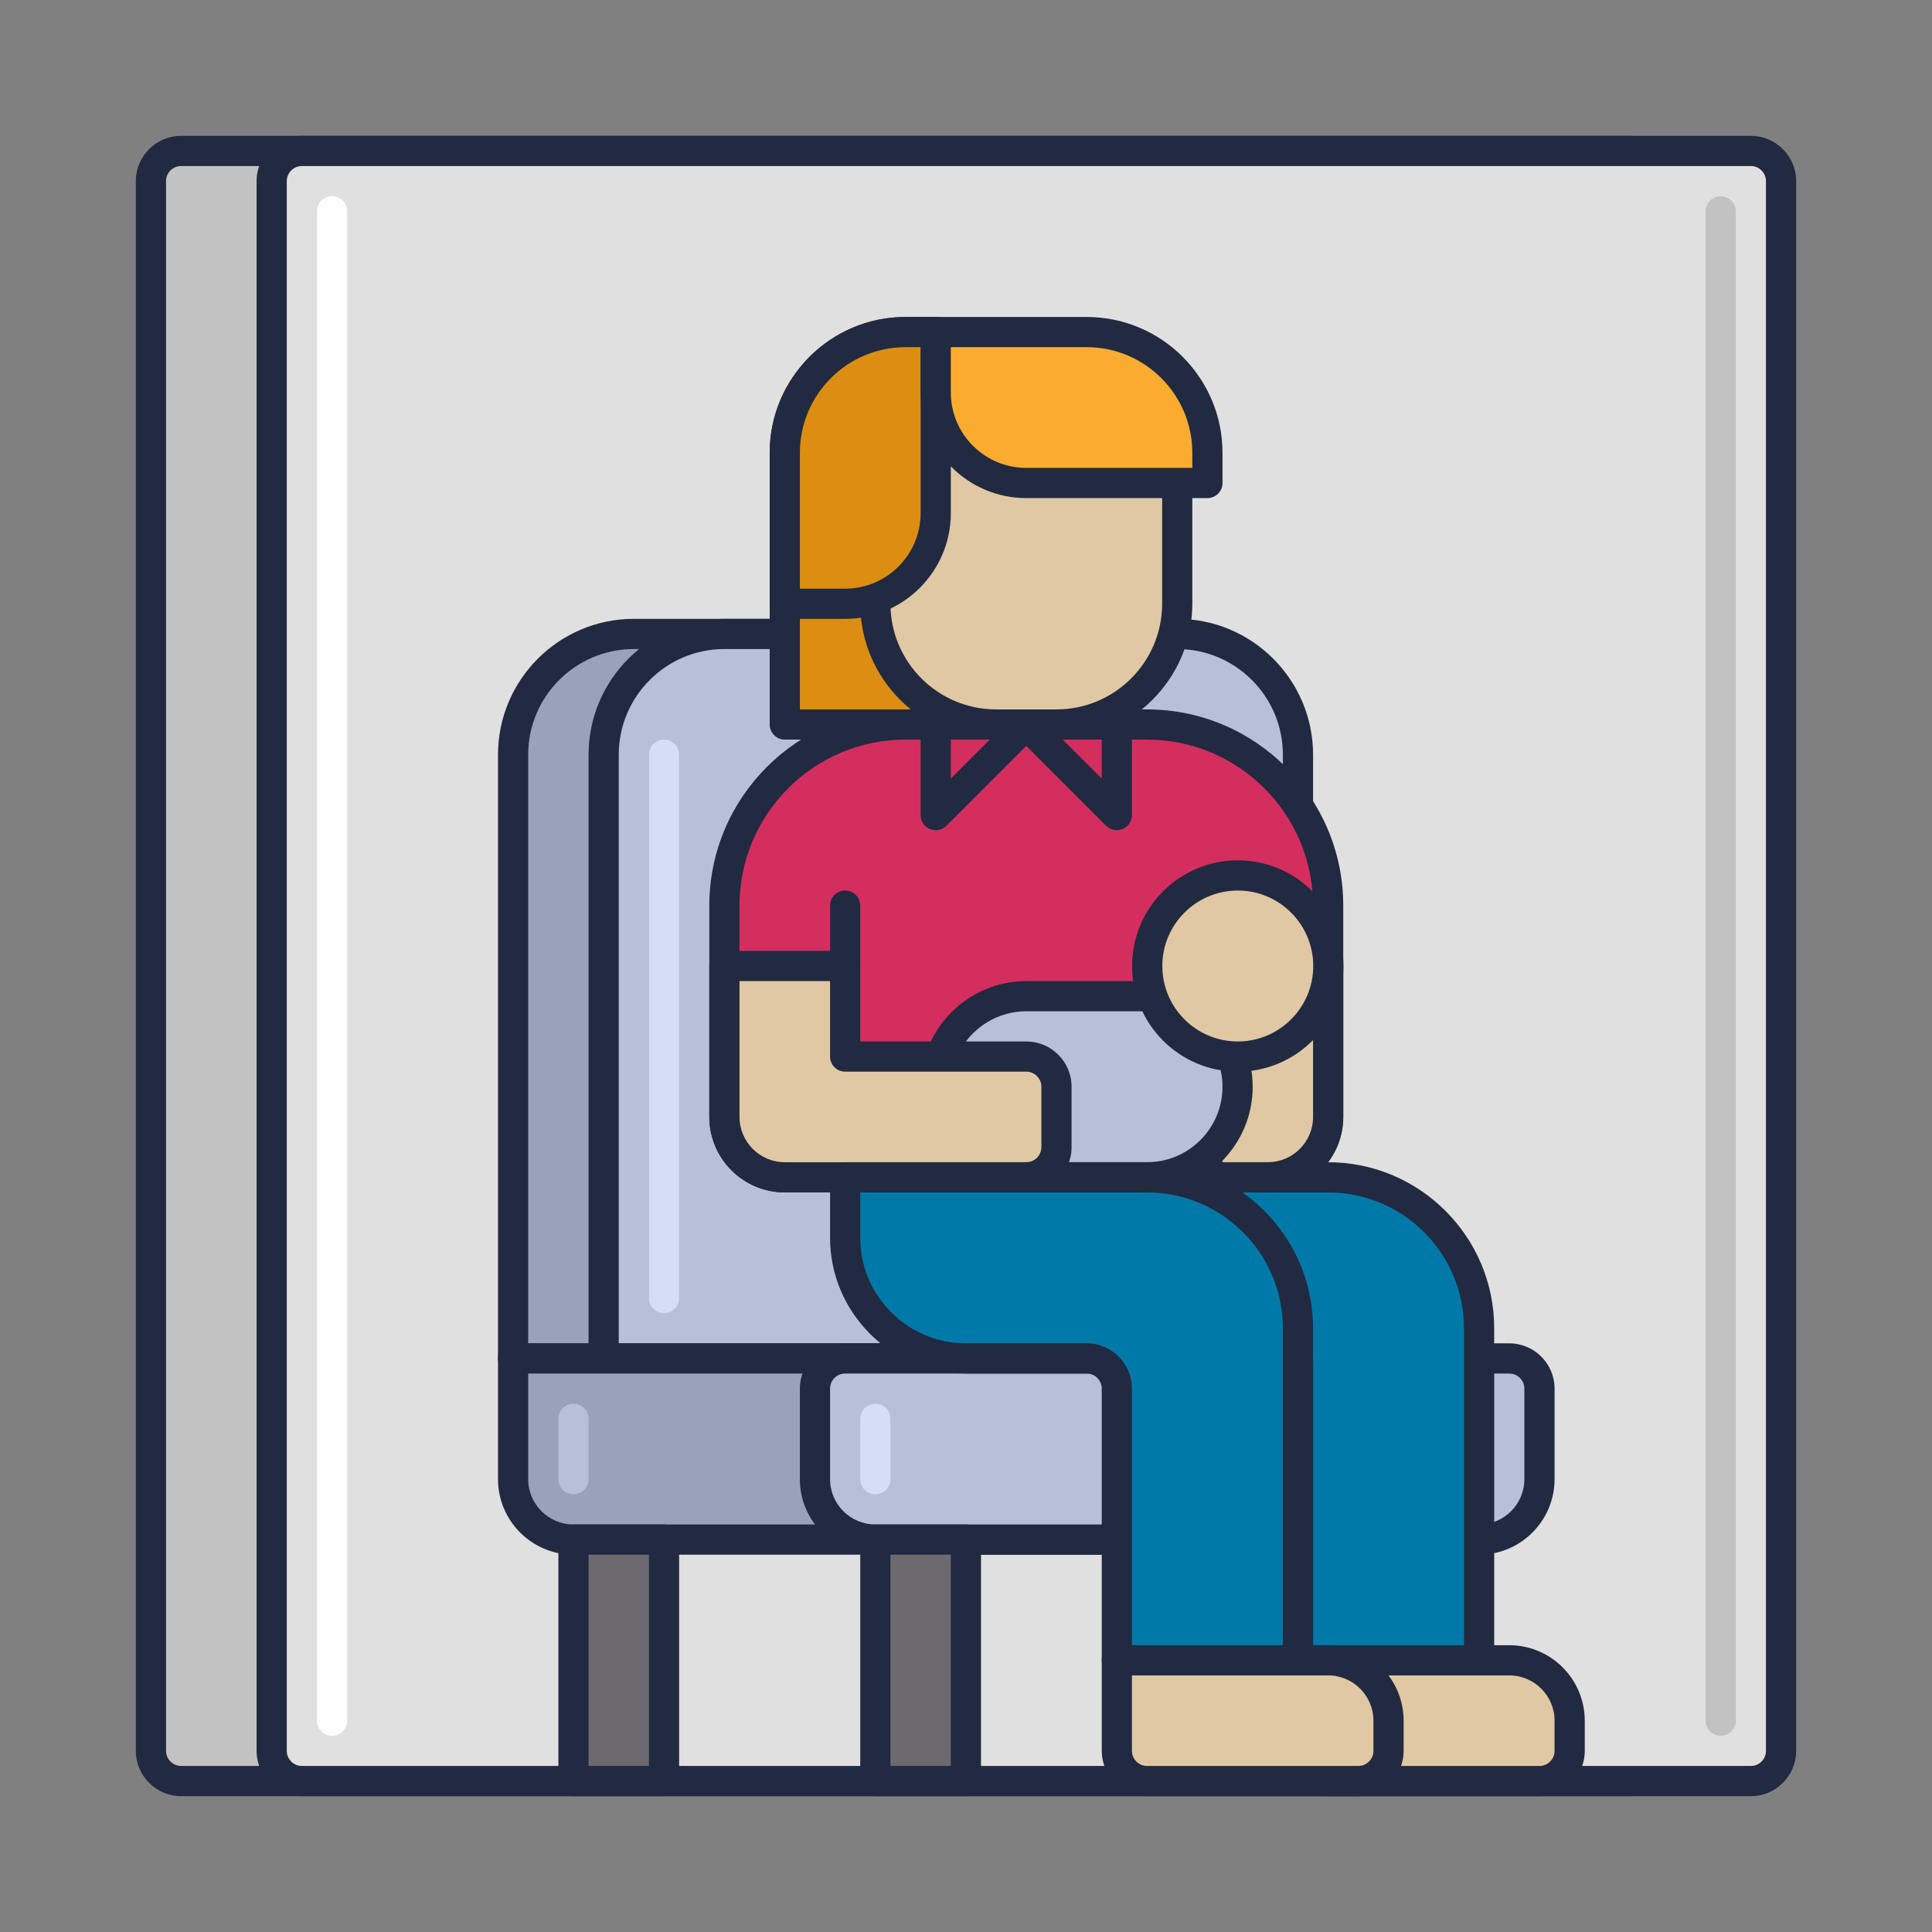 <svg id="Icon_Set" enable-background="new 0 0 64 64" height="512" viewBox="0 0 64 64" width="512" xmlns="http://www.w3.org/2000/svg"><rect x="0" y="0" width="64" height="64" fill="#808080" stroke="none"/><path d="m54 59h-48c-.552 0-1-.448-1-1v-52c0-.552.448-1 1-1h48c.552 0 1 .448 1 1v52c0 .552-.448 1-1 1z" fill="#c2c2c2"/><path d="m54 59.5h-48c-.827 0-1.5-.673-1.5-1.5v-52c0-.827.673-1.5 1.5-1.5h48c.827 0 1.5.673 1.5 1.5v52c0 .827-.673 1.5-1.5 1.5zm-48-54c-.276 0-.5.225-.5.5v52c0 .275.224.5.5.5h48c.276 0 .5-.225.5-.5v-52c0-.275-.224-.5-.5-.5z" fill="#212a41"/><path d="m58 59h-48c-.552 0-1-.448-1-1v-52c0-.552.448-1 1-1h48c.552 0 1 .448 1 1v52c0 .552-.448 1-1 1z" fill="#e0e0e0"/><path d="m58 59.5h-48c-.827 0-1.5-.673-1.5-1.5v-52c0-.827.673-1.5 1.5-1.5h48c.827 0 1.5.673 1.5 1.5v52c0 .827-.673 1.5-1.5 1.5zm-48-54c-.276 0-.5.225-.5.5v52c0 .275.224.5.5.5h48c.276 0 .5-.225.5-.5v-52c0-.275-.224-.5-.5-.5z" fill="#212a41"/><path d="m11 57.5c-.276 0-.5-.224-.5-.5v-50c0-.276.224-.5.5-.5s.5.224.5.5v50c0 .276-.224.5-.5.5z" fill="#fefefe"/><path d="m57 57.5c-.276 0-.5-.224-.5-.5v-50c0-.276.224-.5.5-.5s.5.224.5.5v50c0 .276-.224.5-.5.5z" fill="#c2c2c2"/><path d="m35.997 21h-15c-2.209 0-4 1.791-4 4v20h23v-20c0-2.209-1.791-4-4-4z" fill="#99a2b9"/><path d="m39.997 45.5h-23c-.276 0-.5-.224-.5-.5v-20c0-2.481 2.019-4.5 4.5-4.5h15c2.481 0 4.5 2.019 4.5 4.5v20c0 .276-.224.5-.5.5zm-22.5-1h22v-19.5c0-1.93-1.57-3.5-3.5-3.5h-15c-1.93 0-3.5 1.57-3.5 3.5z" fill="#212a41"/><path d="m38.997 21h-15c-2.209 0-4 1.791-4 4v20h23v-20c0-2.209-1.791-4-4-4z" fill="#b7c0d7"/><path d="m42.997 45.5h-23c-.276 0-.5-.224-.5-.5v-20c0-2.481 2.019-4.5 4.5-4.5h15c2.481 0 4.5 2.019 4.5 4.5v20c0 .276-.224.5-.5.5zm-22.5-1h22v-19.5c0-1.93-1.57-3.5-3.5-3.5h-15c-1.93 0-3.5 1.57-3.5 3.5z" fill="#212a41"/><path d="m16.997 45h24v4c0 1.105-.895 2-2 2h-20c-1.105 0-2-.895-2-2z" fill="#99a2b9"/><path d="m38.997 51.5h-20c-1.378 0-2.5-1.121-2.5-2.5v-4c0-.276.224-.5.5-.5h24c.276 0 .5.224.5.5v4c0 1.379-1.122 2.5-2.5 2.5zm-21.5-6v3.5c0 .827.673 1.5 1.5 1.5h20c.827 0 1.5-.673 1.5-1.5v-3.5z" fill="#212a41"/><path d="m41.997 39h-16c-1.105 0-2-.895-2-2v-7c0-3.314 2.686-6 6-6h8c3.314 0 6 2.686 6 6v7c0 1.105-.896 2-2 2z" fill="#d32e5e"/><path d="m41.997 39.5h-16c-1.378 0-2.5-1.121-2.5-2.5v-7c0-3.584 2.916-6.5 6.5-6.5h8c3.584 0 6.5 2.916 6.5 6.5v7c0 1.379-1.122 2.5-2.5 2.5zm-12-15c-3.033 0-5.5 2.468-5.5 5.5v7c0 .827.673 1.5 1.5 1.5h16c.827 0 1.5-.673 1.5-1.5v-7c0-3.032-2.467-5.5-5.5-5.5z" fill="#212a41"/><path d="m25.997 24v-9c0-2.209 1.791-4 4-4h1v13z" fill="#db8e11"/><path d="m30.997 24.5h-5c-.276 0-.5-.224-.5-.5v-9c0-2.481 2.019-4.5 4.5-4.5h1c.276 0 .5.224.5.5v13c0 .276-.224.5-.5.5zm-4.5-1h4v-12h-.5c-1.93 0-3.5 1.57-3.5 3.5z" fill="#212a41"/><path d="m34.997 24h-2c-2.209 0-4-1.791-4-4v-4c0-2.209 1.791-4 4-4h2c2.209 0 4 1.791 4 4v4c0 2.209-1.791 4-4 4z" fill="#e0c8a4"/><g fill="#212a41"><path d="m34.997 24.5h-2c-2.481 0-4.5-2.019-4.5-4.5v-4c0-2.481 2.019-4.5 4.5-4.5h2c2.481 0 4.5 2.019 4.5 4.5v4c0 2.481-2.018 4.5-4.5 4.5zm-2-12c-1.93 0-3.5 1.57-3.5 3.5v4c0 1.93 1.57 3.5 3.5 3.5h2c1.93 0 3.5-1.57 3.5-3.5v-4c0-1.93-1.57-3.5-3.5-3.5z"/><path d="m27.997 32.5c-.276 0-.5-.224-.5-.5v-2c0-.276.224-.5.5-.5s.5.224.5.5v2c0 .276-.224.5-.5.5z"/><path d="m30.997 27.5c-.064 0-.129-.013-.191-.038-.187-.077-.309-.26-.309-.462v-3c0-.276.224-.5.5-.5h3c.202 0 .385.122.462.309.078.187.035.402-.108.545l-3 3c-.096.095-.224.146-.354.146zm.5-3v1.293l1.293-1.293z"/><path d="m36.997 27.5c-.13 0-.258-.051-.354-.146l-3-3c-.143-.143-.186-.358-.108-.545.077-.187.26-.309.462-.309h3c.276 0 .5.224.5.5v3c0 .202-.122.385-.309.462-.062.025-.126.038-.191.038zm-1.793-3 1.293 1.293v-1.293z"/></g><path d="m30.997 11v6c0 1.657-1.343 3-3 3h-2v-5c0-2.209 1.791-4 4-4z" fill="#db8e11"/><path d="m27.997 20.5h-2c-.276 0-.5-.224-.5-.5v-5c0-2.481 2.019-4.5 4.5-4.5h1c.276 0 .5.224.5.5v6c0 1.93-1.57 3.5-3.5 3.5zm-1.5-1h1.5c1.378 0 2.5-1.121 2.5-2.5v-5.5h-.5c-1.93 0-3.5 1.57-3.5 3.5z" fill="#212a41"/><path d="m30.997 11v2c0 1.657 1.343 3 3 3h6v-1c0-2.209-1.791-4-4-4z" fill="#f9ac2f"/><path d="m39.997 16.5h-6c-1.93 0-3.5-1.57-3.5-3.5v-2c0-.276.224-.5.5-.5h5c2.481 0 4.5 2.019 4.5 4.5v1c0 .276-.224.5-.5.5zm-8.5-5v1.5c0 1.379 1.122 2.5 2.5 2.5h5.5v-.5c0-1.93-1.57-3.5-3.5-3.5z" fill="#212a41"/><path d="m41.997 39h-2v-7h4v5c0 1.105-.896 2-2 2z" fill="#e0c8a4"/><path d="m41.997 39.5h-2c-.276 0-.5-.224-.5-.5v-7c0-.276.224-.5.5-.5h4c.276 0 .5.224.5.5v5c0 1.379-1.122 2.5-2.5 2.5zm-1.5-1h1.5c.827 0 1.5-.673 1.5-1.5v-4.5h-3z" fill="#212a41"/><path d="m37.997 39h-4c-1.657 0-3-1.343-3-3 0-1.657 1.343-3 3-3h4c1.657 0 3 1.343 3 3 0 1.657-1.343 3-3 3z" fill="#b7c0d7"/><path d="m37.997 39.5h-4c-1.93 0-3.5-1.57-3.5-3.5s1.57-3.5 3.5-3.5h4c1.93 0 3.5 1.57 3.5 3.5s-1.57 3.5-3.5 3.5zm-4-6c-1.378 0-2.5 1.121-2.5 2.5s1.122 2.5 2.5 2.5h4c1.378 0 2.5-1.121 2.5-2.5s-1.122-2.5-2.5-2.5z" fill="#212a41"/><circle cx="41.004" cy="32" fill="#e0c8a4" r="3"/><path d="m41.003 35.5c-1.93 0-3.5-1.57-3.5-3.5s1.57-3.5 3.5-3.5 3.5 1.57 3.5 3.5-1.57 3.5-3.5 3.5zm0-6c-1.378 0-2.5 1.121-2.5 2.5s1.122 2.5 2.5 2.5 2.5-1.121 2.5-2.5-1.121-2.5-2.5-2.5z" fill="#212a41"/><path d="m33.997 35h-6v-3h-4v5c0 1.105.895 2 2 2h8c.552 0 1-.448 1-1v-2c0-.552-.448-1-1-1z" fill="#e0c8a4"/><path d="m33.997 39.5h-8c-1.378 0-2.5-1.121-2.5-2.5v-5c0-.276.224-.5.5-.5h4c.276 0 .5.224.5.5v2.5h5.5c.827 0 1.5.673 1.5 1.5v2c0 .827-.673 1.5-1.5 1.5zm-9.5-7v4.5c0 .827.673 1.5 1.5 1.5h8c.276 0 .5-.225.5-.5v-2c0-.275-.224-.5-.5-.5h-6c-.276 0-.5-.224-.5-.5v-2.5z" fill="#212a41"/><path d="m27.997 45h22c.552 0 1 .448 1 1v3c0 1.105-.895 2-2 2h-20c-1.105 0-2-.895-2-2v-3c0-.552.448-1 1-1z" fill="#b7c0d7"/><path d="m48.997 51.5h-20c-1.378 0-2.5-1.121-2.5-2.5v-3c0-.827.673-1.5 1.5-1.5h22c.827 0 1.5.673 1.5 1.5v3c0 1.379-1.122 2.5-2.5 2.5zm-21-6c-.276 0-.5.225-.5.5v3c0 .827.673 1.5 1.5 1.5h20c.827 0 1.5-.673 1.5-1.5v-3c0-.275-.224-.5-.5-.5z" fill="#212a41"/><path d="m48.997 55h-6v-10h-5c-2.209 0-4-1.791-4-4v-2h10c2.761 0 5 2.239 5 5z" fill="#0079a8"/><path d="m48.997 55.5h-6c-.276 0-.5-.224-.5-.5v-9.5h-4.5c-2.481 0-4.5-2.019-4.5-4.5v-2c0-.276.224-.5.5-.5h10c3.033 0 5.5 2.468 5.5 5.5v11c0 .276-.224.5-.5.5zm-5.5-1h5v-10.5c0-2.481-2.019-4.5-4.5-4.5h-9.5v1.5c0 1.93 1.57 3.5 3.5 3.5h5c.276 0 .5.224.5.5z" fill="#212a41"/><path d="m42.997 55h-6v-9c0-.552-.448-1-1-1h-4c-2.209 0-4-1.791-4-4v-2h10c2.761 0 5 2.239 5 5z" fill="#0079a8"/><path d="m42.997 55.5h-6c-.276 0-.5-.224-.5-.5v-9c0-.275-.224-.5-.5-.5h-4c-2.481 0-4.5-2.019-4.5-4.5v-2c0-.276.224-.5.5-.5h10c3.033 0 5.5 2.468 5.5 5.5v11c0 .276-.224.5-.5.5zm-5.5-1h5v-10.5c0-2.481-2.019-4.5-4.5-4.5h-9.5v1.5c0 1.93 1.57 3.5 3.5 3.5h4c.827 0 1.5.673 1.5 1.5z" fill="#212a41"/><path d="m50.997 59h-7c-.552 0-1-.448-1-1v-3h7c1.105 0 2 .895 2 2v1c0 .552-.448 1-1 1z" fill="#e0c8a4"/><path d="m50.997 59.5h-7c-.827 0-1.5-.673-1.5-1.5v-3c0-.276.224-.5.5-.5h7c1.378 0 2.5 1.121 2.5 2.5v1c0 .827-.673 1.5-1.5 1.5zm-7.5-4v2.5c0 .275.224.5.5.5h7c.276 0 .5-.225.5-.5v-1c0-.827-.673-1.5-1.5-1.5z" fill="#212a41"/><path d="m44.997 59h-7c-.552 0-1-.448-1-1v-3h7c1.105 0 2 .895 2 2v1c0 .552-.448 1-1 1z" fill="#e0c8a4"/><path d="m44.997 59.5h-7c-.827 0-1.5-.673-1.5-1.5v-3c0-.276.224-.5.5-.5h7c1.378 0 2.5 1.121 2.5 2.5v1c0 .827-.673 1.5-1.5 1.5zm-7.5-4v2.5c0 .275.224.5.5.5h7c.276 0 .5-.225.5-.5v-1c0-.827-.673-1.5-1.5-1.5z" fill="#212a41"/><path d="m18.997 51h3v8h-3z" fill="#6c696f"/><path d="m21.997 59.5h-3c-.276 0-.5-.224-.5-.5v-8c0-.276.224-.5.5-.5h3c.276 0 .5.224.5.5v8c0 .276-.224.5-.5.5zm-2.5-1h2v-7h-2z" fill="#212a41"/><path d="m28.997 51h3v8h-3z" fill="#6c696f"/><path d="m31.997 59.5h-3c-.276 0-.5-.224-.5-.5v-8c0-.276.224-.5.5-.5h3c.276 0 .5.224.5.5v8c0 .276-.224.5-.5.5zm-2.5-1h2v-7h-2z" fill="#212a41"/><path d="m21.997 43.5c-.276 0-.5-.224-.5-.5v-18c0-.276.224-.5.5-.5s.5.224.5.5v18c0 .276-.224.5-.5.5z" fill="#d5def5"/><path d="m28.997 49.5c-.276 0-.5-.224-.5-.5v-2c0-.276.224-.5.5-.5s.5.224.5.5v2c0 .276-.224.5-.5.5z" fill="#d5def5"/><path d="m18.997 49.5c-.276 0-.5-.224-.5-.5v-2c0-.276.224-.5.5-.5s.5.224.5.5v2c0 .276-.224.5-.5.5z" fill="#b7c0d7"/></svg>